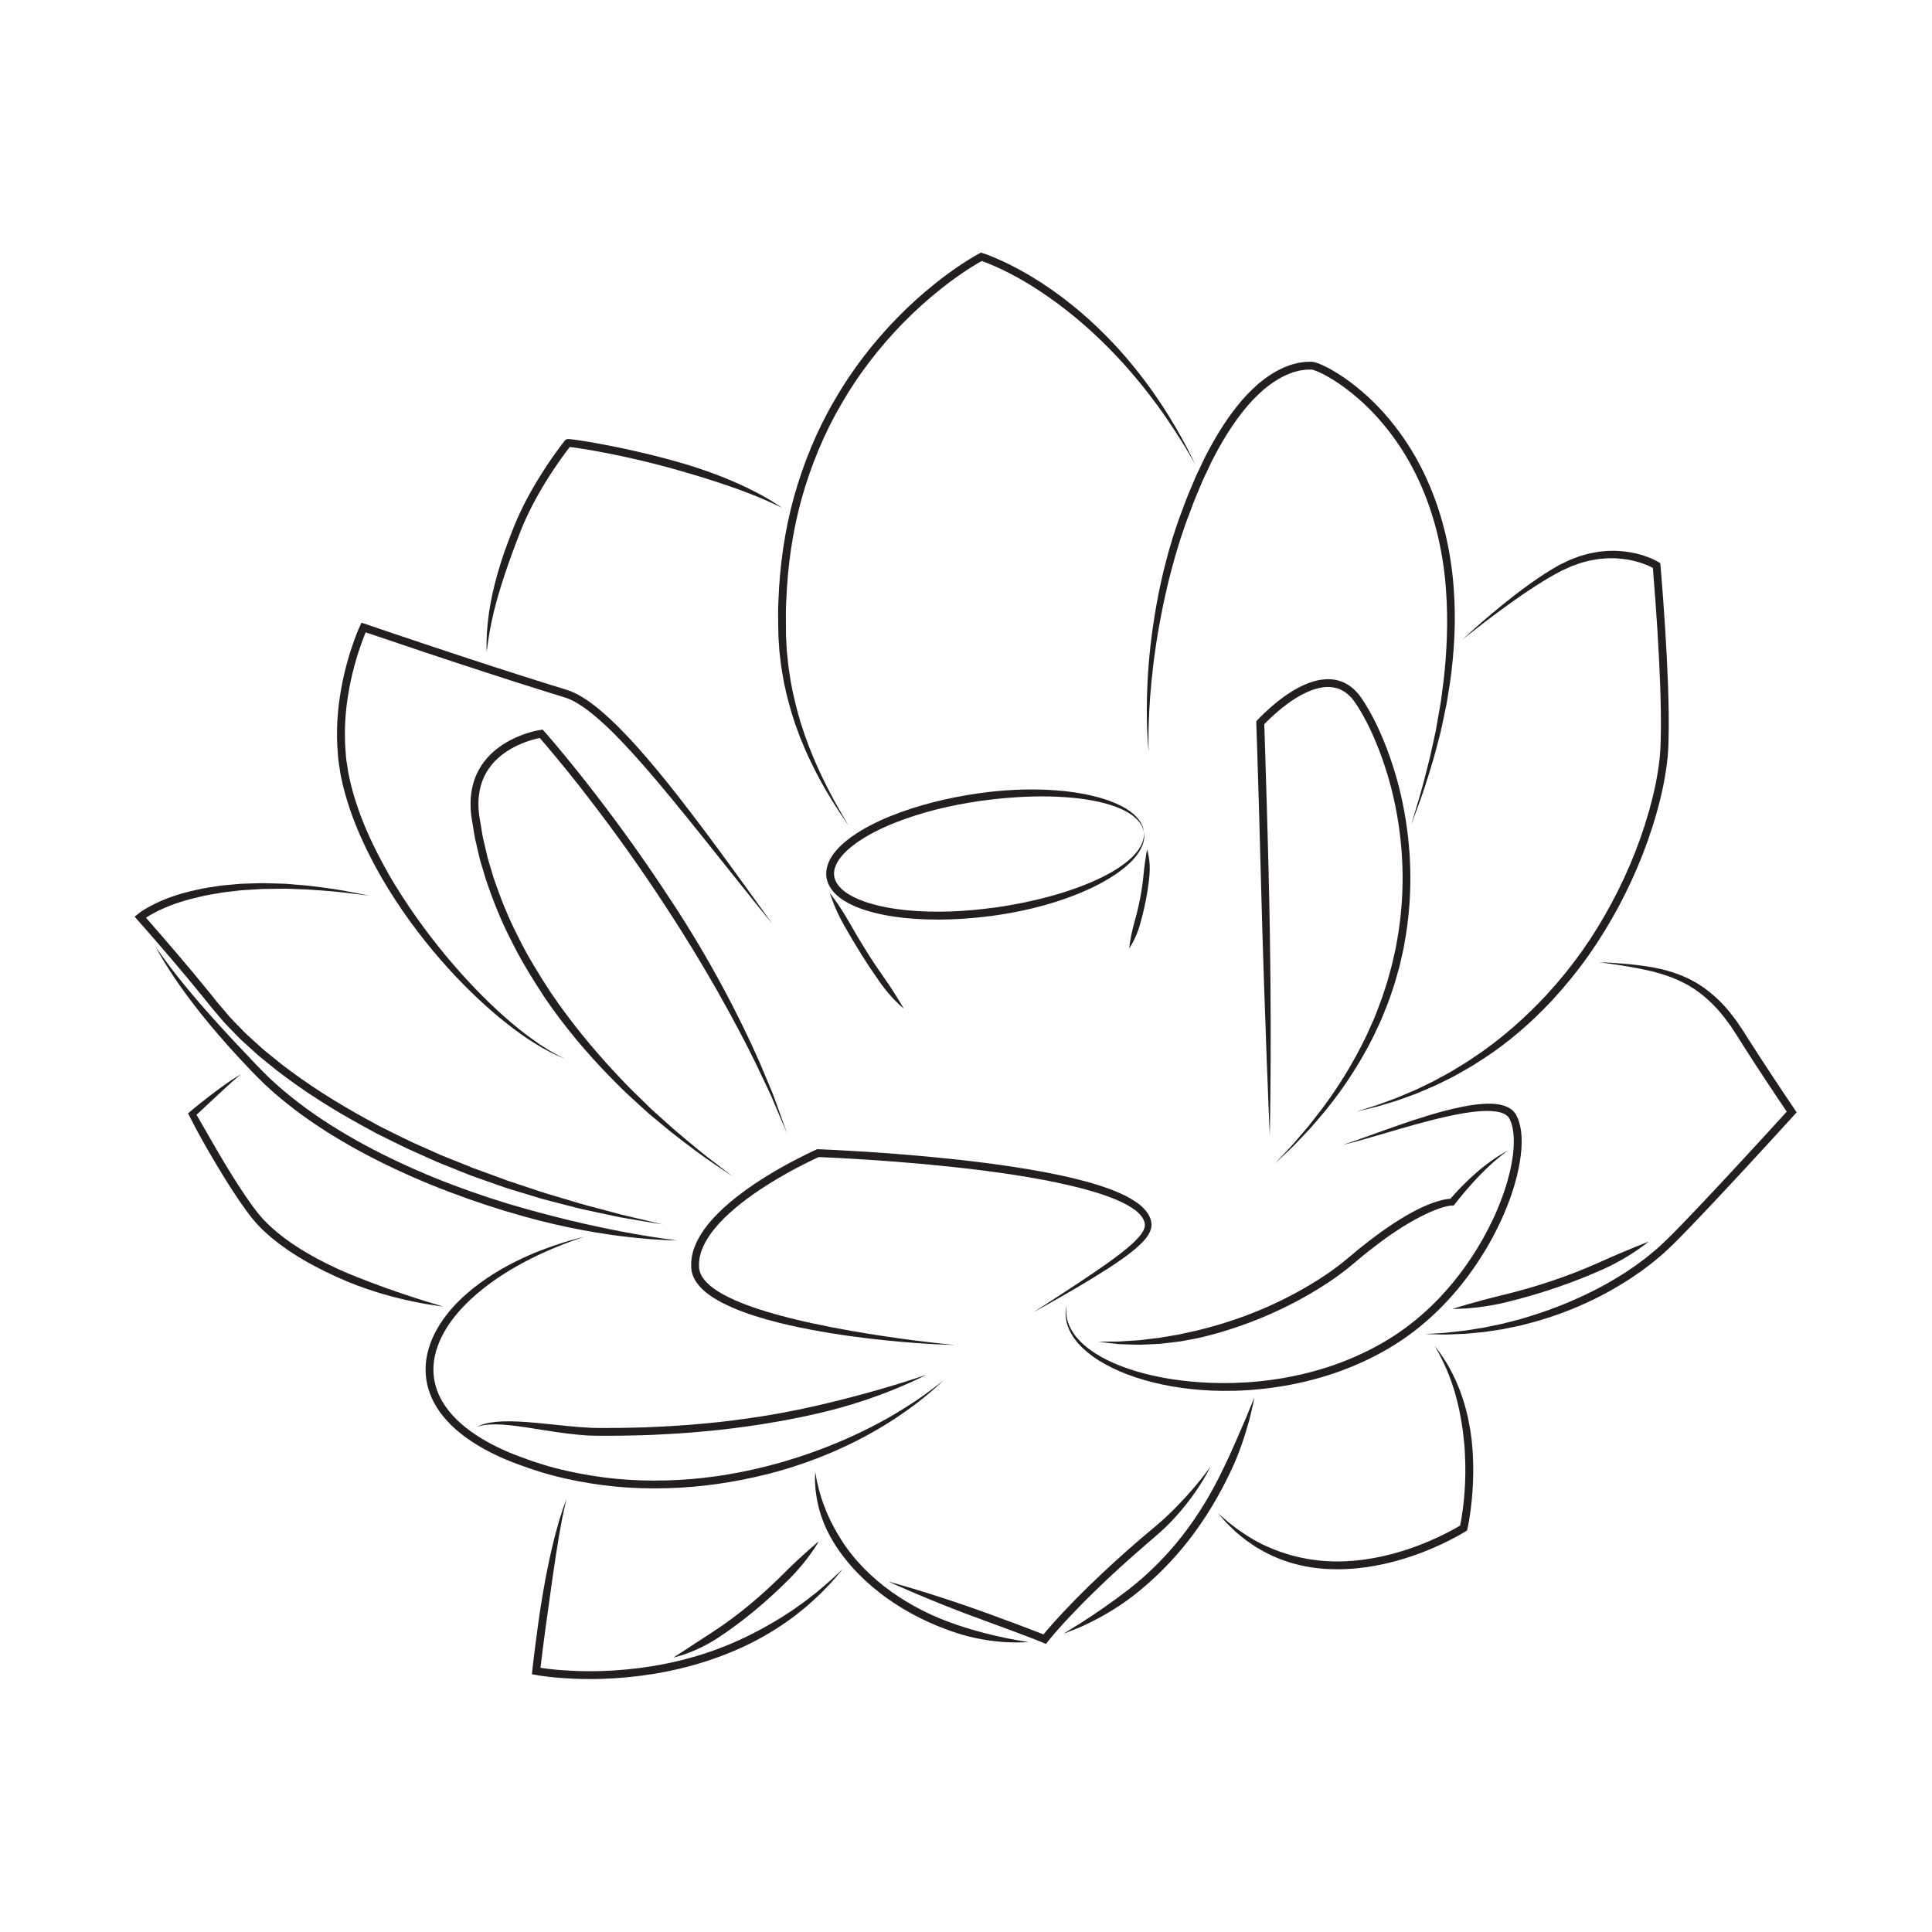 <?xml version="1.0" encoding="UTF-8"?><svg id="Lotus" xmlns="http://www.w3.org/2000/svg" viewBox="0 0 1080 1080"><defs><style>.cls-1{fill:#231f20;}</style></defs><path class="cls-1" d="m471.66,516.93c-5.25-9.25-7.73-17.67-7.73-17.67,0,0,5.42,6.85,10.63,16.03,3.14,5.55,6.38,11.04,9.76,16.43,3.37,5.39,6.93,10.68,10.6,15.88,3.05,4.3,5.58,8.36,7.39,11.33,1.81,2.98,2.9,4.87,2.9,4.87,0,0-1.73-1.35-4.21-3.84-2.49-2.48-5.72-6.09-8.81-10.43-3.7-5.26-7.29-10.58-10.7-16.04-3.41-5.45-6.67-10.98-9.83-16.56Z"/><path class="cls-1" d="m639.26,488.83c.33-3.83.87-7.29,1.25-9.83.21-1.27.38-2.31.5-3.02.14-.72.22-1.12.22-1.12,0,0,.11.39.3,1.1.17.71.45,1.74.64,3.03.45,2.57.74,6.19.4,10.14-.85,9.53-2.81,18.89-5.4,28.03-1.06,3.8-2.58,7.05-3.78,9.36-1.23,2.3-2.14,3.65-2.14,3.65,0,0,.13-1.63.56-4.18.4-2.56,1.11-6.01,2.15-9.74,2.55-8.99,4.47-18.15,5.29-27.41Z"/><path class="cls-1" d="m556.03,507.37c13.56-1.95,26.33-4.77,37.66-8.28,11.31-3.53,21.23-7.67,28.89-12.28,3.83-2.3,7.1-4.69,9.7-7.1,2.58-2.42,4.44-4.87,5.57-7.09,1.12-2.22,1.54-4.16,1.61-5.48.08-.66,0-1.17.01-1.51,0-.34-.01-.52-.01-.52,0,0,.02.17.06.51.02.34.15.85.13,1.52.05,1.34-.2,3.36-1.18,5.76-.97,2.39-2.72,5.09-5.2,7.78-2.5,2.68-5.71,5.37-9.5,7.96-15.21,10.39-39.52,19.1-67.11,23.04-16.66,2.33-33.59,3.16-50.44,1.52-8.41-.88-16.83-2.35-24.96-5.24-4.05-1.46-8.03-3.35-11.66-6.02-1.79-1.37-3.48-2.97-4.86-4.9-1.38-1.92-2.42-4.22-2.76-6.68-.35-2.45,0-4.96.79-7.18.79-2.24,1.96-4.25,3.3-6.06,2.74-3.57,6.03-6.5,9.52-9.03,7-5.05,14.67-8.8,22.5-12,15.72-6.28,32.21-10.2,48.86-12.62,27.6-3.91,53.37-2.34,70.88,3.39,4.36,1.43,8.2,3.12,11.34,4.99,3.14,1.89,5.57,3.99,7.17,6.02,1.61,2.03,2.41,3.9,2.74,5.2.21.64.22,1.16.3,1.49.06.34.08.51.08.51,0,0-.04-.17-.13-.5-.11-.32-.17-.83-.43-1.45-.43-1.25-1.38-2.99-3.07-4.81-1.7-1.82-4.17-3.65-7.32-5.25-3.16-1.59-6.97-2.97-11.29-4.11-8.64-2.29-19.32-3.5-31.17-3.73-11.86-.2-24.91.65-38.48,2.57-16.35,2.37-32.55,6.24-47.84,12.34-7.6,3.1-15.02,6.75-21.56,11.47-3.26,2.36-6.25,5.06-8.59,8.11-2.27,3.06-3.76,6.61-3.27,10.01.47,3.4,2.89,6.39,5.93,8.7,3.1,2.28,6.73,4.04,10.51,5.39,7.61,2.71,15.75,4.15,23.91,5,16.38,1.59,33.02.79,49.38-1.5Z"/><path class="cls-1" d="m439.53,335.45c-.07,2.29-.23,4.56-.23,6.83.01,2.26.03,4.51.04,6.75.02,2.23,0,4.45.06,6.65.12,2.19.23,4.35.35,6.5l.08,1.61.16,1.6c.11,1.06.22,2.12.33,3.17.21,2.1.4,4.19.75,6.23.31,2.05.62,4.08.93,6.08.39,1.99.78,3.96,1.16,5.9,1.68,7.74,3.59,15.05,5.91,21.73.28.84.53,1.68.82,2.5.3.82.6,1.62.89,2.42.6,1.6,1.14,3.18,1.75,4.71,1.24,3.04,2.37,5.99,3.63,8.73,4.84,11.05,9.54,19.65,12.87,25.54,1.69,2.93,3,5.22,3.92,6.75.91,1.54,1.38,2.34,1.38,2.34,0,0-.53-.77-1.54-2.24-1.02-1.47-2.47-3.66-4.34-6.49-3.69-5.69-8.88-14.05-14.27-24.98-1.39-2.71-2.66-5.64-4.04-8.66-.67-1.52-1.29-3.1-1.96-4.7-.33-.8-.66-1.61-.99-2.42-.33-.82-.62-1.66-.93-2.5-2.59-6.7-4.77-14.07-6.69-21.93-.44-1.98-.88-3.98-1.33-6-.38-2.04-.72-4.11-1.08-6.2-.4-2.08-.64-4.21-.89-6.36-.13-1.07-.26-2.15-.38-3.24l-.19-1.63-.11-1.65c-.14-2.2-.29-4.42-.44-6.66-.08-2.24-.08-4.48-.12-6.75-.03-2.27-.05-4.55-.08-6.85,0-2.3.15-4.61.22-6.94.74-19.42,3.49-38.81,8.68-57.58,5.28-18.73,12.68-36.91,22.51-53.73,9.68-16.9,21.67-32.44,35.25-46.37,6.81-6.96,14.05-13.49,21.68-19.54,1.88-1.54,3.86-2.97,5.79-4.45,1.98-1.42,3.94-2.87,5.96-4.23,1-.7,2.01-1.38,3.04-2.04,1.02-.67,2.04-1.34,3.09-1.98,1.03-.66,2.08-1.28,3.14-1.91l1.6-.92.85-.48,1.59-.85,1.08.34.54.17.39.13,1.11.39c.73.26,1.46.54,2.17.83,1.44.57,2.86,1.16,4.27,1.78,2.81,1.25,5.59,2.55,8.3,3.97,5.45,2.8,10.74,5.89,15.88,9.21,15.68,10.18,29.11,22.01,40.14,33.77,2.8,2.91,5.36,5.89,7.88,8.76,2.43,2.94,4.84,5.76,7,8.62,4.44,5.62,8.24,11.1,11.64,16.15,6.73,10.13,11.45,18.77,14.65,24.74,1.56,3.01,2.71,5.38,3.51,6.97.79,1.6,1.21,2.44,1.21,2.44,0,0-1.89-3.23-5.32-9.08-3.55-5.76-8.72-14.09-15.85-23.83-3.59-4.85-7.58-10.12-12.17-15.52-2.24-2.75-4.71-5.45-7.2-8.28-2.58-2.75-5.18-5.62-8.01-8.42-11.16-11.31-24.52-22.7-39.86-32.66-5.02-3.25-10.19-6.27-15.5-9-2.65-1.38-5.35-2.65-8.06-3.86-1.36-.6-2.73-1.17-4.11-1.72-.69-.27-1.38-.54-2.07-.79l-1.18-.42-.73.41-1.53.88c-1.02.61-2.04,1.21-3.04,1.85-1.01.62-2.01,1.27-3,1.93-1,.64-1.99,1.31-2.97,1.99-1.98,1.33-3.9,2.75-5.83,4.14-1.89,1.45-3.83,2.85-5.67,4.36-7.48,5.94-14.59,12.34-21.27,19.17-13.33,13.68-25.09,28.92-34.58,45.5-9.64,16.5-16.89,34.33-22.08,52.71-5.09,18.42-7.79,37.47-8.52,56.58Z"/><path class="cls-1" d="m664.32,288.56c-1.68,4.31-3.05,8.67-4.51,12.92-1.29,4.31-2.67,8.53-3.78,12.75-2.37,8.39-4.27,16.6-5.91,24.45-3.24,15.72-5.26,30.07-6.43,42.18-1.19,12.11-1.57,21.97-1.66,28.78-.01,1.7-.03,3.22-.04,4.53.02,1.31.04,2.42.06,3.32.03,1.8.04,2.74.04,2.74,0,0-.08-.94-.23-2.73-.07-.9-.17-2.01-.27-3.32-.07-1.31-.15-2.83-.24-4.53-.32-6.82-.49-16.73.16-28.96.62-12.22,2.11-26.76,4.98-42.72,1.45-7.97,3.21-16.31,5.49-24.85,1.06-4.29,2.41-8.58,3.69-12.96,1.44-4.33,2.82-8.76,4.52-13.12l2.96-7.94c1.03-2.63,2.17-5.23,3.25-7.84l1.64-3.91c.53-1.31,1.19-2.57,1.78-3.86l3.64-7.68c5.17-10.09,10.99-19.93,18.15-28.88,3.51-4.52,7.58-8.63,11.89-12.48,4.47-3.69,9.34-6.99,14.8-9.28l2.08-.79c.69-.26,1.38-.54,2.11-.7l2.17-.56,1.08-.28c.37-.07.74-.11,1.11-.16,1.49-.2,2.97-.47,4.49-.43l1.13-.02h.57c.19,0,.35-.03.63.02.48.08,1.02.16,1.45.27l1.12.37c.77.23,1.42.54,2.11.82.7.28,1.36.59,2.01.92.65.32,1.32.63,1.96.97l1.9,1.05c2.52,1.41,4.95,2.95,7.31,4.58,9.42,6.54,17.85,14.39,25.14,23.17,7.32,8.76,13.56,18.4,18.62,28.61,10.13,20.44,15.65,42.96,17.33,65.56,1.44,18.76.24,36.7-2.02,52.76-.64,4-1.27,7.91-1.87,11.7-.75,3.77-1.55,7.41-2.29,10.93-.38,1.76-.75,3.49-1.11,5.19-.44,1.68-.87,3.33-1.3,4.95-.85,3.23-1.67,6.33-2.46,9.29-3.45,11.74-6.51,21.14-8.97,27.52-2.36,6.4-3.67,9.95-3.67,9.95,0,0,1.08-3.62,3.02-10.16,2.07-6.5,4.59-16.04,7.5-27.85.65-2.97,1.34-6.08,2.05-9.33.36-1.62.72-3.27,1.09-4.96.3-1.7.6-3.43.91-5.19.62-3.52,1.25-7.15,1.91-10.9.49-3.77,1-7.64,1.53-11.62,1.83-15.92,2.73-33.56,1.32-51.94-1.65-22.16-7.05-44.1-16.88-63.96-4.92-9.92-10.97-19.27-18.06-27.75-7.06-8.5-15.23-16.1-24.27-22.37-2.26-1.56-4.58-3.03-6.96-4.37l-1.79-.99c-.6-.32-1.21-.6-1.82-.9-.61-.31-1.21-.59-1.82-.83-.61-.24-1.23-.55-1.81-.71l-.88-.29c-.25-.06-.41-.07-.62-.13-.07-.04-.26-.02-.42-.02h-.49s-.97.03-.97.03c-1.3-.05-2.59.21-3.89.37-.32.05-.65.08-.97.14l-.96.25-1.91.49c-.65.13-1.26.39-1.88.63l-1.86.71c-4.92,2.06-9.44,5.11-13.63,8.57-4.06,3.63-7.93,7.54-11.31,11.89-6.89,8.61-12.58,18.2-17.64,28.1l-3.57,7.55c-.58,1.27-1.22,2.5-1.75,3.79l-1.62,3.86c-1.06,2.58-2.18,5.13-3.2,7.73l-2.92,7.85Z"/><path class="cls-1" d="m924.15,319.65c-.08-.96-.23-2.68-.18-2.2h0s0,0,0,0l-.3-.15c-.46-.23-.9-.47-1.38-.67-1.86-.89-3.82-1.57-5.76-2.22-3.92-1.23-7.95-1.93-11.93-2.2-1.99-.22-3.97-.1-5.93-.13-.98.06-1.95.15-2.92.23-.97.07-1.94.14-2.88.33-1.9.33-3.8.56-5.62,1.1-.92.23-1.83.46-2.74.69-.9.25-1.77.6-2.65.89-.88.3-1.75.61-2.61.91-.86.31-1.67.73-2.51,1.09-1.65.76-3.31,1.41-4.86,2.3-1.57.83-3.13,1.64-4.62,2.53-1.5.87-2.99,1.71-4.41,2.61-5.74,3.52-10.96,7.05-15.65,10.36-9.4,6.63-16.81,12.31-21.9,16.26-5.09,3.96-7.86,6.21-7.86,6.21,0,0,2.59-2.45,7.42-6.74,4.84-4.27,11.91-10.39,21.04-17.5,4.56-3.56,9.66-7.33,15.34-11.13,1.41-.97,2.89-1.89,4.39-2.82,1.48-.96,3.06-1.85,4.65-2.76,1.56-.96,3.29-1.71,5-2.56.86-.4,1.71-.87,2.6-1.22.9-.34,1.81-.69,2.73-1.04.92-.33,1.83-.73,2.78-1.01.96-.27,1.92-.54,2.89-.81,1.92-.61,3.94-.92,5.97-1.31,1.01-.22,2.04-.32,3.08-.42,1.04-.1,2.08-.22,3.13-.3,2.11-.01,4.24-.16,6.39.04,4.3.23,8.66.94,12.93,2.24,2.12.69,4.25,1.42,6.33,2.4.52.22,1.04.5,1.56.76.15.08.22.11.43.22l.7.41.7.41.35.21c.11.08.28.11.25.28.28,2.63.28,3.12.4,4.34,1.73,21.2,3.15,42.42,3.93,63.71.36,10.64.6,21.3.27,32.01-.04,2.66-.24,5.38-.46,8.08l-.45,4.03c-.15,1.34-.39,2.67-.57,4-.36,2.67-.93,5.3-1.4,7.95-.59,2.62-1.1,5.26-1.77,7.85-5.15,20.83-13.08,40.89-23.17,59.78-5.06,9.44-10.66,18.59-16.82,27.36-6.2,8.74-12.96,17.08-20.23,24.96-12.1,13.01-25.12,24.01-37.99,32.44-1.62,1.03-3.22,2.06-4.8,3.06-1.58,1.01-3.12,2.02-4.73,2.88-1.58.9-3.15,1.78-4.68,2.65-1.54.86-3.03,1.75-4.58,2.48-3.06,1.51-6,3.01-8.86,4.36-2.91,1.25-5.7,2.45-8.37,3.59-1.32.6-2.65,1.08-3.95,1.55-1.29.47-2.56.93-3.78,1.38-2.46.88-4.74,1.79-6.96,2.4-2.2.66-4.25,1.28-6.13,1.85-.94.28-1.84.55-2.7.81-.86.25-1.7.42-2.48.62-6.28,1.5-9.75,2.33-9.75,2.33,0,0,3.4-1.06,9.56-2.98.77-.25,1.59-.47,2.43-.77.84-.31,1.72-.63,2.64-.97,1.84-.67,3.84-1.4,5.98-2.19,2.16-.73,4.39-1.76,6.77-2.75,1.19-.5,2.42-1.02,3.67-1.55,1.26-.52,2.55-1.06,3.83-1.72,2.58-1.25,5.29-2.56,8.1-3.92,2.77-1.46,5.61-3.06,8.57-4.66,1.5-.77,2.93-1.71,4.42-2.61,1.48-.91,2.99-1.83,4.52-2.76,1.55-.9,3.04-1.95,4.56-2.98,1.52-1.03,3.07-2.08,4.63-3.14,12.42-8.63,24.99-19.61,36.86-32.37,7.13-7.73,13.77-15.93,19.86-24.51,6.06-8.61,11.57-17.61,16.54-26.9,9.92-18.57,17.73-38.33,22.78-58.75.66-2.55,1.16-5.12,1.74-7.68.45-2.58,1.02-5.15,1.36-7.74.18-1.29.41-2.59.56-3.88l.43-3.89c.21-2.59.4-5.17.44-7.82.32-10.53.09-21.12-.27-31.71-.77-21.18-2.19-42.36-3.92-63.5Z"/><path class="cls-1" d="m974.06,583.79c-.91-1.45-1.81-2.88-2.71-4.31-.91-1.38-1.81-2.75-2.7-4.12-.45-.68-.88-1.37-1.34-2.03-.48-.65-.96-1.29-1.44-1.93-.48-.64-.95-1.28-1.42-1.92-.47-.64-.93-1.28-1.45-1.86-3.91-4.91-8.29-9.1-12.84-12.57-.58-.42-1.15-.84-1.72-1.26-.57-.42-1.13-.85-1.74-1.19-1.19-.73-2.37-1.45-3.53-2.16-2.43-1.23-4.76-2.49-7.17-3.4-2.34-1.06-4.75-1.73-7.01-2.54-1.16-.32-2.3-.64-3.41-.95-.56-.16-1.11-.31-1.65-.46-.55-.13-1.1-.25-1.64-.38-8.63-2.01-15.8-3.01-20.73-3.75-4.94-.72-7.68-1.11-7.68-1.11,0,0,2.76.15,7.75.43,4.99.34,12.22.79,21.1,2.29.56.09,1.12.19,1.69.28.56.12,1.14.25,1.71.37,1.16.25,2.34.51,3.54.77,2.37.7,4.89,1.27,7.39,2.25,2.55.83,5.06,2.03,7.67,3.22,1.26.7,2.53,1.41,3.82,2.13.66.34,1.27.76,1.89,1.19.62.42,1.24.84,1.87,1.27,4.95,3.51,9.71,7.83,13.9,12.9.56.6,1.05,1.27,1.55,1.92.5.66,1.01,1.32,1.51,1.98.51.66,1.01,1.33,1.52,2,.49.68.94,1.39,1.41,2.09.94,1.4,1.88,2.82,2.83,4.24.89,1.42,1.8,2.84,2.7,4.28,4.16,6.55,8.4,13.06,12.69,19.54l6.45,9.71,7.47,11.1-13.86,15.18-12.75,13.86c-8.52,9.22-17.08,18.42-25.73,27.53-4.32,4.56-8.68,9.09-13.1,13.59-2.23,2.23-4.42,4.48-6.8,6.63-1.18,1.07-2.3,2.21-3.54,3.22l-3.67,3.06c-1.2,1.05-2.49,1.98-3.76,2.94l-3.81,2.87-3.94,2.68c-1.32.88-2.6,1.83-3.97,2.63-5.38,3.38-10.88,6.56-16.56,9.39-12.3,6.21-24.67,10.71-36.16,13.83-1.44.38-2.86.75-4.26,1.12-.7.18-1.4.37-2.09.55-.7.15-1.39.29-2.08.44-2.76.57-5.44,1.13-8.03,1.66-2.61.4-5.14.78-7.56,1.16-1.21.17-2.39.39-3.57.5-1.17.11-2.31.22-3.43.33-2.23.21-4.36.41-6.37.6-2.02.12-3.92.17-5.7.24-1.78.06-3.43.12-4.95.18-1.52.05-2.92-.04-4.17-.04-5-.12-7.76-.19-7.76-.19,0,0,2.76-.18,7.74-.5,1.24-.09,2.63-.12,4.14-.29,1.51-.17,3.14-.35,4.9-.55,1.76-.2,3.64-.38,5.62-.63,1.98-.32,4.07-.65,6.26-1,1.1-.17,2.22-.35,3.37-.53,1.15-.18,2.3-.46,3.49-.7,2.37-.49,4.84-1,7.39-1.53,2.52-.64,5.14-1.31,7.82-2,.67-.17,1.35-.34,2.03-.51.67-.2,1.35-.41,2.03-.62,1.36-.41,2.75-.83,4.15-1.25,11.17-3.45,23.19-8.12,35.21-14.19,5.55-2.77,10.93-5.88,16.18-9.17,1.34-.78,2.59-1.71,3.88-2.56l3.84-2.61,3.71-2.79c1.23-.94,2.49-1.84,3.66-2.85l3.56-2.97c1.2-.97,2.28-2.08,3.43-3.11,2.28-2.05,4.47-4.3,6.67-6.51,4.38-4.46,8.73-8.98,13.04-13.52,8.63-9.09,17.17-18.28,25.69-27.49l12.74-13.85,11.53-12.62-5.56-8.27-6.47-9.73c-4.29-6.5-8.55-13.02-12.73-19.61Z"/><path class="cls-1" d="m689.25,777.46c-16.02.38-31.33-1.36-44.82-4.73-13.48-3.37-25.2-8.42-33.78-14.65-2.13-1.57-4.06-3.2-5.78-4.85-1.7-1.68-3.16-3.4-4.4-5.11-2.42-3.46-3.84-6.88-4.38-9.79-.57-2.9-.45-5.21-.26-6.73.08-.76.23-1.33.29-1.72.07-.38.11-.58.11-.58,0,0-.02.2-.06.59-.03.39-.14.97-.16,1.73-.07,1.52-.01,3.79.73,6.55.72,2.77,2.3,5.95,4.82,9.11,1.29,1.56,2.78,3.12,4.51,4.64,1.74,1.49,3.68,2.96,5.81,4.36,8.57,5.57,20.14,9.97,33.38,12.86,13.25,2.9,28.21,4.32,43.88,3.95,18.91-.46,37.78-3.65,55.66-9.74,17.83-6.15,34.77-15.21,49.01-27.55,14.32-12.26,26.16-27.36,35.41-43.81,2.29-4.13,4.41-8.35,6.38-12.64,1.92-4.31,3.67-8.69,5.2-13.14,1.5-4.46,2.78-8.99,3.75-13.57.96-4.57,1.61-9.21,1.68-13.8.06-3.79-.27-7.54-1.35-10.86-.22-.86-.62-1.59-.96-2.36-.35-.72-.7-1.21-1.23-1.71-.52-.48-1.14-.89-1.82-1.24-.71-.33-1.45-.63-2.25-.84-3.21-.87-6.8-.9-10.26-.73-3.48.19-6.91.65-10.25,1.2-6.68,1.13-13,2.63-18.89,4.14-5.89,1.52-11.35,3.06-16.34,4.5-9.97,2.89-18.03,5.31-23.64,6.84-5.61,1.55-8.76,2.19-8.76,2.19,0,0,3.09-.9,8.56-2.84,5.48-1.92,13.36-4.86,23.18-8.27,4.92-1.7,10.32-3.51,16.2-5.29,5.87-1.77,12.21-3.53,19.03-4.89,3.42-.67,6.95-1.25,10.65-1.54,3.69-.25,7.56-.36,11.6.65,1.01.25,2.03.62,3.03,1.08,1,.49,1.98,1.12,2.87,1.92.88.78,1.66,1.86,2.15,2.86.45.97.96,1.95,1.24,2.96,1.34,4.03,1.68,8.19,1.63,12.31-.08,4.98-.78,9.85-1.78,14.64-1.01,4.78-2.34,9.47-3.89,14.08-1.58,4.59-3.39,9.1-5.36,13.53-2.01,4.41-4.19,8.74-6.54,12.97-9.49,16.87-21.62,32.35-36.38,45-14.72,12.75-32.15,22.07-50.44,28.37-18.35,6.25-37.64,9.5-56.97,9.97Z"/><path class="cls-1" d="m678.99,745.7c-4.41,1.11-8.68,2.31-12.92,3-2.11.39-4.18.77-6.2,1.14-2.04.29-4.05.5-6,.74-1.96.22-3.86.46-5.71.64-1.86.09-3.67.18-5.42.26-1.75.07-3.43.15-5.05.22-1.62.04-3.18-.06-4.66-.08-2.97-.1-5.65-.14-8-.3-2.34-.26-4.36-.48-6-.67-3.28-.39-5.09-.61-5.09-.61,0,0,1.83-.03,5.13-.07,1.65,0,3.66-.02,5.99-.04,2.33-.1,4.99-.33,7.91-.5,1.46-.11,2.99-.15,4.58-.32,1.59-.19,3.24-.4,4.95-.6,1.71-.2,3.47-.41,5.29-.62,1.8-.31,3.66-.63,5.57-.95,1.9-.33,3.86-.63,5.84-1,1.97-.43,3.99-.88,6.04-1.33,4.12-.79,8.29-2.03,12.61-3.12,10.34-2.91,20.5-6.51,30.35-10.83,9.84-4.35,19.37-9.4,28.45-15.12,2.29-1.4,4.47-2.97,6.71-4.44,1.1-.76,2.16-1.58,3.24-2.36,1.07-.8,2.18-1.56,3.19-2.42l3.1-2.52,3.14-2.61c2.11-1.74,4.17-3.54,6.35-5.19,8.58-6.79,17.55-13.16,27.26-18.46,3.59-1.91,7.22-3.62,10.86-4.97.93-.31,1.84-.62,2.75-.93.92-.28,1.85-.52,2.76-.77.94-.19,1.84-.43,2.8-.55.47-.08.94-.15,1.42-.18l.36-.03h.09s.04-.01.04-.01h.02s-.03,0-.06,0h0s.02,0,.02,0h.08s.04-.02.08-.06c.05-.05.03-.02.14-.15l.77-.89c.52-.58,1.03-1.15,1.54-1.72,1.02-1.13,2.04-2.21,3.05-3.25,2.01-2.09,4-4.01,5.91-5.79,3.82-3.55,7.4-6.44,10.47-8.67,1.52-1.13,2.95-2.06,4.18-2.89,1.27-.77,2.33-1.46,3.23-1.96,1.8-.98,2.78-1.51,2.78-1.51,0,0-.89.65-2.54,1.87-.82.61-1.78,1.42-2.93,2.33-1.12.96-2.41,2.03-3.79,3.3-2.78,2.51-6,5.68-9.47,9.46-1.73,1.89-3.54,3.92-5.38,6.09-.92,1.09-1.85,2.2-2.79,3.36-.46.58-.93,1.16-1.41,1.75-.64.82-1.29,1.65-1.94,2.49l-1.22.05h-.31s-.1.02-.1.02h-.02s-.04,0-.04,0h-.07s-.29.05-.29.05c-.38.04-.78.12-1.18.21-.8.13-1.62.39-2.44.59-.82.26-1.66.51-2.5.79-.84.31-1.68.62-2.54.93-3.39,1.36-6.83,3.04-10.29,4.88-9.36,5.11-18.18,11.35-26.61,18.03-2.14,1.63-4.18,3.41-6.26,5.12l-3.12,2.59-3.22,2.62c-1.06.9-2.2,1.67-3.3,2.5-1.11.81-2.21,1.65-3.34,2.43-2.29,1.51-4.53,3.12-6.87,4.55-9.29,5.86-19,11-29.03,15.43-10.04,4.39-20.4,8.08-30.96,11.04Z"/><path class="cls-1" d="m637.47,860.32c3-2.52,5.93-4.98,8.76-7.36,2.77-2.35,5.38-4.72,7.79-7.06,4.83-4.68,8.96-9.14,12.31-13.01,3.36-3.86,5.94-7.12,7.67-9.41.86-1.15,1.53-2.05,1.96-2.67.44-.62.68-.94.68-.94,0,0-.18.36-.52,1.04-.33.69-.86,1.67-1.55,2.95-1.4,2.53-3.55,6.13-6.52,10.38-2.96,4.26-6.74,9.16-11.39,14.24-2.33,2.54-4.89,5.1-7.68,7.63-2.82,2.53-5.67,4.97-8.66,7.52-9.73,8.39-19.26,17.01-28.44,25.98-4.61,4.46-9.1,9.04-13.5,13.7-2.21,2.32-4.36,4.69-6.49,7.07-1.07,1.19-2.11,2.4-3.15,3.61-1.14,1.35-1.61,1.86-4.06,4.98l-2.11-.9-1.49-.61-2.1-.83-4.22-1.63-8.49-3.21-17.04-6.28c-14.74-5.35-27.93-10.69-37.4-14.73-9.48-4.03-15.27-6.71-15.27-6.71,0,0,6.17,1.66,16.02,4.66,9.85,3.01,23.39,7.32,38.15,12.68l17.07,6.29,8.52,3.22,4.25,1.65,2.74,1.09,2.09-2.49c1.06-1.24,2.12-2.47,3.21-3.68,2.16-2.43,4.35-4.82,6.58-7.17,4.45-4.71,8.99-9.33,13.63-13.83,9.26-9.04,18.85-17.72,28.64-26.16Z"/><path class="cls-1" d="m683.7,821.27c5.27-10.78,9.39-20.87,12.59-28.13,2.94-7.35,4.94-11.89,4.94-11.89,0,0-.95,4.83-2.87,12.59-2.18,7.66-5.34,18.31-10.71,29.31-6.34,13.32-13.96,26.08-23.06,37.75-9.08,11.68-19.62,22.24-31.31,31.31-9.74,7.48-19.54,12.77-26.77,16.14-1.78.91-3.49,1.53-4.95,2.15-1.47.59-2.74,1.1-3.78,1.52-2.08.8-3.23,1.25-3.23,1.25,0,0,1.04-.66,2.92-1.86.95-.59,2.1-1.3,3.44-2.13,1.33-.84,2.9-1.7,4.53-2.83,6.66-4.3,15.65-10.39,25.14-17.68,11.41-8.86,21.68-19.14,30.54-30.55,8.87-11.4,16.33-23.88,22.56-36.95Z"/><path class="cls-1" d="m466.51,863.04c-3.13-4.99-5.58-10.08-7.21-14.91-.46-1.19-.75-2.41-1.11-3.56-.35-1.15-.67-2.28-.88-3.39-.24-1.1-.46-2.17-.68-3.2-.18-1.03-.3-2.03-.44-2.98-.12-.95-.28-1.84-.33-2.71-.05-.86-.1-1.67-.15-2.43-.04-.75-.08-1.46-.12-2.1,0-.65.02-1.24.02-1.77.05-2.12.08-3.29.08-3.29,0,0,.21,1.15.6,3.23.09.52.19,1.09.3,1.72.15.62.31,1.3.48,2.03.17.72.35,1.5.54,2.32.18.82.47,1.67.72,2.56.27.89.51,1.83.82,2.8.33.96.68,1.95,1.04,2.98.33,1.04.75,2.08,1.19,3.15.45,1.07.83,2.19,1.36,3.29,1.94,4.47,4.5,9.18,7.48,13.92,7.24,11.47,17.08,21.24,28.16,29.15,11.11,7.93,23.5,14.06,36.45,18.41,10.72,3.66,20.75,6.05,28.1,7.55,3.68.71,6.68,1.28,8.77,1.58,2.09.35,3.24.54,3.24.54,0,0-1.17.05-3.29.15-2.12.11-5.2.09-9-.09-7.58-.42-18.15-1.8-29.21-5.57-13.35-4.48-26.11-10.79-37.61-19-11.47-8.2-21.71-18.35-29.32-30.38Z"/><path class="cls-1" d="m818.91,812.56c-.92-17.37-4.57-32.82-8.78-43.46-2.03-5.35-4.21-9.48-5.67-12.35-1.59-2.81-2.48-4.36-2.48-4.36,0,0,1.1,1.4,3.06,4,1.83,2.68,4.51,6.58,7.09,11.83,2.61,5.22,5.24,11.73,7.22,19.23,1.05,3.74,1.83,7.73,2.54,11.89.67,4.17,1.12,8.51,1.39,12.97.41,7.08.35,14.17-.13,21.23-.24,3.53-.59,7.05-1.05,10.57-.23,1.76-.49,3.51-.78,5.26l-.46,2.63-.26,1.32-.2.93-.29,1.27-1.95,1.21-1.18.7c-.79.46-1.58.91-2.38,1.34-1.59.88-3.2,1.72-4.82,2.53-3.24,1.62-6.52,3.16-9.87,4.54-6.67,2.83-13.53,5.18-20.54,7.04-14,3.71-28.72,5.37-43.27,3.71-8.96-1.03-17.32-3.48-24.43-6.69-3.59-1.55-6.78-3.44-9.76-5.19-2.85-1.96-5.56-3.69-7.77-5.62-1.13-.93-2.22-1.79-3.22-2.65-.95-.91-1.84-1.77-2.68-2.57-.83-.8-1.6-1.55-2.31-2.24-.67-.73-1.26-1.41-1.8-2.02-2.13-2.44-3.31-3.79-3.31-3.79,0,0,1.35,1.18,3.79,3.3.6.53,1.28,1.12,2.01,1.77.78.6,1.62,1.24,2.53,1.94.9.7,1.86,1.44,2.89,2.23,1.06.74,2.21,1.47,3.39,2.27,9.38,6.48,24.01,13.01,41.16,14.92,13.89,1.58,28.06,0,41.64-3.59,6.8-1.8,13.48-4.09,19.97-6.85,3.26-1.35,6.45-2.85,9.6-4.42,1.57-.79,3.13-1.61,4.67-2.45.77-.42,1.53-.85,2.29-1.29l1.45-.86.32-1.6.45-2.53c.28-1.7.53-3.4.76-5.11.44-3.42.78-6.85,1.02-10.3.46-6.89.52-13.8.12-20.68Z"/><path class="cls-1" d="m412.96,916.94c8.88-4.04,17.02-8.54,24.2-13.02,1.78-1.15,3.51-2.27,5.2-3.36,1.67-1.12,3.23-2.29,4.77-3.37,3.13-2.12,5.82-4.39,8.38-6.34.63-.5,1.27-.96,1.85-1.46.58-.5,1.14-.99,1.69-1.46,1.1-.94,2.14-1.83,3.12-2.67,1.99-1.63,3.56-3.18,4.88-4.41,2.65-2.47,4.12-3.83,4.12-3.83,0,0-1.29,1.53-3.63,4.3-1.18,1.38-2.59,3.11-4.41,4.93-.9.93-1.86,1.93-2.87,2.98-.51.53-1.04,1.07-1.58,1.62-.55.55-1.14,1.07-1.74,1.63-2.41,2.19-4.97,4.7-7.99,7.06-1.49,1.2-3.01,2.49-4.64,3.73-1.66,1.2-3.36,2.44-5.11,3.7-7.1,4.92-15.33,9.79-24.43,13.93-17.92,8.19-37.13,13.37-56.62,15.87-9.75,1.24-19.57,1.89-29.4,1.82-4.91,0-9.83-.21-14.73-.57-2.45-.17-4.9-.41-7.35-.69-1.22-.15-2.45-.29-3.67-.47l-.92-.13-1.2-.19c-1.21-.19-2.37-.42-3.56-.64l.99-8.58.81-6.53c.55-4.35,1.12-8.69,1.73-13.04,1.35-9.8,2.91-19.1,4.53-27.52,1.64-8.42,3.36-15.96,4.98-22.25.83-3.14,1.63-5.97,2.35-8.44.78-2.46,1.44-4.58,2.03-6.3,1.27-3.4,1.98-5.28,1.98-5.28,0,0-.47,1.95-1.32,5.47-.37,1.77-.82,3.93-1.34,6.45-.46,2.52-.98,5.4-1.55,8.57-1.08,6.37-2.24,13.96-3.47,22.4-1.18,8.45-2.48,17.75-3.84,27.5-.6,4.32-1.17,8.65-1.72,12.99l-1.34,10.96h0s1.49.22,1.49.22c1.18.17,2.37.31,3.56.46,2.38.27,4.78.5,7.18.67,4.8.35,9.61.55,14.42.56,9.63.06,19.26-.57,28.81-1.79,19.09-2.45,37.88-7.52,55.37-15.51Z"/><path class="cls-1" d="m427.65,819.88c29.91-7.44,55.5-19.26,72.86-29.62,8.7-5.18,15.47-9.85,19.99-13.29,1.16-.83,2.15-1.6,3-2.29.86-.68,1.59-1.25,2.18-1.71,1.18-.93,1.8-1.41,1.8-1.41,0,0-.58.53-1.68,1.55-.55.51-1.23,1.14-2.04,1.88-.8.75-1.74,1.6-2.84,2.51-4.28,3.77-10.76,8.91-19.25,14.6-8.51,5.66-19.05,11.86-31.4,17.43-1.55.69-3.11,1.39-4.69,2.1-1.59.69-3.22,1.33-4.86,2.01-3.27,1.39-6.69,2.58-10.14,3.87-1.74.61-3.51,1.18-5.29,1.78-.89.3-1.78.59-2.68.89-.91.27-1.81.54-2.73.82-1.83.54-3.67,1.08-5.52,1.63-1.87.49-3.75.98-5.64,1.48-18.32,4.58-37.12,7.35-56.02,7.82-9.45.24-18.91,0-28.33-.89-9.41-.91-18.78-2.38-28.01-4.46-9.24-2.04-18.32-4.82-27.18-8.18-8.88-3.27-17.56-7.37-25.57-12.64-3.99-2.65-7.83-5.6-11.29-9-3.44-3.41-6.6-7.19-9.02-11.49-1.24-2.13-2.28-4.38-3.11-6.71-.85-2.33-1.47-4.74-1.83-7.2-.78-4.91-.5-9.96.56-14.77,1.83-7.99,5.71-15.04,10.26-21.01,4.57-6,9.83-10.99,15.15-15.28,10.69-8.55,21.62-14.27,30.96-18.41,9.37-4.12,17.26-6.64,22.72-8.25,2.74-.79,4.87-1.37,6.33-1.73,1.45-.37,2.22-.56,2.22-.56,0,0-.74.26-2.16.74-1.42.47-3.5,1.22-6.17,2.2-5.32,1.99-12.97,5.01-22,9.58-8.99,4.58-19.45,10.69-29.54,19.28-5.02,4.3-9.94,9.22-14.16,14.95-4.21,5.7-7.7,12.27-9.34,19.46-.96,4.33-1.2,8.8-.51,13.15.31,2.18.87,4.32,1.62,6.39.73,2.08,1.67,4.1,2.79,6.02,4.44,7.74,11.34,13.99,18.94,19.01,7.64,5.03,16.02,9,24.7,12.19,8.66,3.29,17.54,6.01,26.59,8,9.04,2.03,18.22,3.48,27.45,4.37,9.24.88,18.53,1.11,27.81.87,18.56-.45,37.05-3.18,55.07-7.68Z"/><path class="cls-1" d="m329.89,802.51c-8.97-.44-17.34-1.73-24.91-2.9-7.56-1.19-14.33-2.31-20.04-2.89-5.71-.6-10.36-.64-13.54-.17-.8.08-1.49.25-2.1.35-.6.16-1.11.27-1.52.39-.81.27-1.23.41-1.23.41,0,0,.4-.2,1.17-.59.39-.18.89-.37,1.47-.6.6-.18,1.28-.45,2.08-.64,3.17-.88,7.94-1.4,13.79-1.34,5.86.04,12.78.63,20.4,1.42,7.62.77,15.95,1.77,24.63,2.19,2.61.13,5.22.13,7.9.11l7.97-.03c5.31-.03,10.62-.24,15.94-.36,10.61-.48,21.23-1.05,31.8-2.1,10.58-.92,21.11-2.34,31.61-3.93,5.23-.9,10.48-1.7,15.68-2.78,2.6-.53,5.22-.97,7.8-1.56l7.77-1.72c17.14-3.91,32.48-8.2,43.54-11.55,2.76-.86,5.26-1.64,7.45-2.32,2.2-.68,4.06-1.35,5.6-1.84,3.09-1,4.79-1.56,4.79-1.56,0,0-1.62.78-4.54,2.19-1.47.69-3.25,1.58-5.37,2.5-2.12.91-4.54,1.94-7.21,3.09-10.75,4.4-25.96,9.8-43.29,13.75l-7.85,1.74c-2.61.6-5.25,1.05-7.88,1.58-5.25,1.08-10.55,1.89-15.82,2.8-10.59,1.6-21.21,3.03-31.88,3.96-10.66,1.06-21.35,1.63-32.04,2.11-5.35.12-10.7.33-16.05.36l-8.03.03c-2.66.02-5.38.02-8.09-.11Z"/><path class="cls-1" d="m195.87,712.37c13.95,5.76,26.94,10.21,36.43,13.24,2.38.74,4.52,1.47,6.42,2.04,1.9.57,3.54,1.06,4.88,1.46,2.67.83,4.16,1.29,4.16,1.29,0,0-1.53-.22-4.3-.62-1.39-.21-3.08-.47-5.05-.78-1.97-.32-4.18-.79-6.65-1.27-9.82-1.98-23.33-5.44-37.56-11.31-8.56-3.59-16.94-7.65-24.96-12.38-2.03-1.14-3.99-2.42-5.94-3.69-1.99-1.22-3.86-2.63-5.77-3.98-.47-.34-.96-.67-1.42-1.03l-1.38-1.09-2.76-2.18c-.91-.75-1.77-1.55-2.66-2.33-.88-.79-1.78-1.54-2.59-2.4l-2.5-2.52c-.81-.86-1.57-1.79-2.35-2.69-.38-.45-.79-.9-1.15-1.36l-1.07-1.39c-.7-.93-1.44-1.85-2.11-2.8-2.74-3.76-5.33-7.61-7.85-11.49-5.03-7.77-9.74-15.7-14.35-23.69-1.77-3.09-3.46-6.14-5.05-9.1-.78-1.49-1.55-2.95-2.31-4.38-.97-1.89-1.93-3.74-2.85-5.54.88-.74,1.74-1.48,2.6-2.21.49-.4.98-.8,1.46-1.19.97-.78,1.92-1.54,2.84-2.29,1.86-1.48,3.64-2.88,5.34-4.18,3.39-2.6,6.42-4.83,8.98-6.62,2.56-1.79,4.61-3.16,6.07-4.03.71-.45,1.29-.76,1.67-.98.38-.21.58-.32.58-.32,0,0-.18.14-.52.42-.34.28-.86.67-1.49,1.22-1.29,1.08-3.12,2.72-5.42,4.81-2.28,2.11-5.02,4.65-8.15,7.55-1.56,1.45-3.2,2.99-4.93,4.61-.87.81-1.75,1.63-2.66,2.48-.45.42-.91.85-1.37,1.28-.16.14-.14.13-.16.16l-.04.06-.07.1s.09.11.14.2c.06.1.05.04.31.5.39.68.79,1.37,1.19,2.06.8,1.39,1.62,2.81,2.46,4.26,1.67,2.9,3.4,5.9,5.16,8.97,4.58,7.94,9.26,15.82,14.23,23.5,2.48,3.83,5.03,7.62,7.7,11.29.65.93,1.36,1.8,2.04,2.71l1.03,1.35c.35.44.72.84,1.08,1.27.73.83,1.43,1.69,2.19,2.5l2.36,2.37c.76.81,1.63,1.53,2.46,2.28.85.74,1.66,1.5,2.53,2.22l2.65,2.1,1.32,1.05c.45.34.92.66,1.37.99,1.85,1.3,3.65,2.66,5.58,3.85,1.9,1.23,3.79,2.47,5.77,3.58,7.81,4.61,16.02,8.59,24.42,12.11Z"/><path class="cls-1" d="m256.13,649.57c1.91.77,3.81,1.54,5.7,2.3.94.38,1.89.76,2.82,1.14.95.35,1.9.69,2.84,1.03,3.77,1.38,7.49,2.74,11.15,4.08,1.83.67,3.64,1.34,5.43,2,1.81.6,3.61,1.19,5.39,1.78,3.55,1.18,7.03,2.34,10.43,3.47,1.7.55,3.36,1.16,5.04,1.65,1.67.5,3.32.98,4.95,1.47,3.25.97,6.41,1.91,9.46,2.83,6.08,1.93,11.85,3.32,17.08,4.74,2.62.7,5.11,1.37,7.47,2,1.18.32,2.33.63,3.44.93,1.12.26,2.21.52,3.25.76,4.2.99,7.81,1.84,10.77,2.53,5.91,1.42,9.18,2.2,9.18,2.2,0,0-3.32-.54-9.31-1.53-3-.51-6.67-1.13-10.93-1.85-1.06-.18-2.17-.38-3.3-.57-1.13-.24-2.29-.48-3.49-.73-2.4-.51-4.93-1.05-7.59-1.61-5.31-1.16-11.18-2.29-17.35-3.98-3.1-.8-6.31-1.63-9.61-2.48-1.65-.43-3.33-.87-5.02-1.31-1.7-.45-3.39-1-5.11-1.51-3.45-1.05-6.98-2.12-10.58-3.22-1.8-.55-3.62-1.11-5.46-1.68-1.82-.63-3.65-1.27-5.5-1.92-3.7-1.31-7.46-2.63-11.28-3.98-.95-.34-1.91-.68-2.87-1.02-.95-.38-1.9-.75-2.85-1.13-1.91-.76-3.83-1.53-5.76-2.31l-6.65-2.68-3.32-1.34-3.27-1.46-13.09-5.86c-4.33-2.02-8.58-4.21-12.88-6.31l-3.21-1.59-1.61-.8-1.57-.86-6.3-3.44c-16.78-9.18-33.03-19.4-48.19-31.16l-5.59-4.53-2.79-2.27c-.93-.75-1.87-1.5-2.74-2.33l-5.34-4.84c-1.78-1.62-3.59-3.19-5.23-4.96-3.34-3.47-6.84-6.78-9.87-10.55-1.56-1.84-3.15-3.67-4.68-5.51l-4.45-5.55c-5.97-7.38-12.08-14.65-18.24-21.89l-9.3-10.81-4.68-5.37-6.26-7.1c.72-.6,1.47-1.18,2.21-1.76l1.12-.87c.2-.15.38-.26.57-.39l.34-.22c.85-.57,1.71-1.12,2.59-1.6,1.73-1.05,3.53-1.9,5.32-2.79,7.7-3.67,15.67-5.96,23.42-7.58,3.86-.93,7.72-1.39,11.48-1.98,1.88-.33,3.76-.43,5.6-.61,1.85-.17,3.68-.33,5.48-.49l1.35-.12,1.34-.04c.89-.03,1.78-.06,2.66-.08,1.76-.05,3.5-.1,5.21-.16.86-.02,1.71-.05,2.55-.07.84.02,1.68.04,2.51.06,1.66.04,3.29.09,4.9.13,1.6.05,3.18.09,4.73.13,1.55.03,3.06.22,4.55.33,2.97.25,5.81.49,8.53.71,10.83,1.24,19.54,2.56,25.49,3.82,5.96,1.17,9.26,1.81,9.26,1.81,0,0-3.34-.4-9.37-1.14-6.01-.86-14.76-1.63-25.56-2.32-2.7-.1-5.53-.2-8.48-.3-1.47-.03-2.98-.16-4.51-.12-1.53.02-3.09.04-4.68.06-1.59.02-3.2.04-4.84.06-.82,0-1.64.02-2.48.03-.83.05-1.67.11-2.51.16-1.68.11-3.39.21-5.12.32-.87.05-1.74.11-2.61.16l-1.32.08-1.32.15c-1.76.21-3.55.41-5.36.63-1.8.23-3.64.36-5.46.73-3.65.66-7.41,1.17-11.14,2.14-7.5,1.68-15.17,3.97-22.45,7.44-1.69.84-3.39,1.65-4.99,2.61-.83.45-1.6.95-2.37,1.46l-.3.2,7.87,9.01,9.32,10.84c6.18,7.25,12.31,14.55,18.31,21.97l4.48,5.59c1.51,1.82,3.04,3.58,4.56,5.37,2.93,3.66,6.37,6.9,9.63,10.29,1.6,1.72,3.38,3.27,5.13,4.86l5.24,4.75c.86.81,1.78,1.55,2.7,2.29l2.75,2.23,5.5,4.46c14.93,11.58,31,21.69,47.6,30.78l6.23,3.4,1.56.85,1.59.79,3.18,1.58c4.25,2.08,8.46,4.25,12.76,6.26l12.97,5.8,3.24,1.45,3.3,1.33,6.59,2.65Z"/><path class="cls-1" d="m140.07,598.19c-8.34-8.69-15.99-17.27-22.68-25.3-6.67-8.04-12.38-15.54-16.92-22.02-4.54-6.47-7.94-11.89-10.17-15.7-1.14-1.89-1.96-3.4-2.53-4.4-.57-1.01-.86-1.55-.86-1.55,0,0,.35.5,1.02,1.45.68.94,1.63,2.36,2.94,4.13,2.57,3.57,6.4,8.66,11.35,14.76,4.94,6.1,11.03,13.2,17.96,20.92,6.95,7.71,14.74,16.04,23.04,24.69,2.49,2.64,5.03,5.13,7.6,7.64l3.96,3.63c1.32,1.21,2.72,2.34,4.07,3.51,5.49,4.61,11.19,8.99,17.13,13.05,1.47,1.04,2.95,2.06,4.46,3.03l4.52,2.95c3.07,1.88,6.1,3.82,9.23,5.6,6.19,3.67,12.57,7.05,18.99,10.32,12.9,6.45,26.12,12.27,39.63,17.36,13.5,5.12,27.22,9.65,41.14,13.52,23.03,6.47,44.24,11.07,59.71,13.8,3.87.7,7.38,1.26,10.46,1.77,3.09.47,5.75.87,7.93,1.19,4.37.6,6.78.94,6.78.94,0,0-2.44-.09-6.85-.26-2.2-.1-4.9-.3-8.03-.5-3.12-.25-6.69-.55-10.61-.98-15.7-1.66-37.33-5.23-60.58-11.76-14.03-3.91-27.88-8.47-41.51-13.64-13.64-5.14-27-11.02-40.05-17.54-6.5-3.32-12.95-6.73-19.23-10.46-3.17-1.8-6.25-3.78-9.37-5.68l-4.59-3c-1.54-.99-3.04-2.02-4.54-3.08-6.04-4.13-11.85-8.59-17.46-13.31-1.39-1.2-2.81-2.35-4.16-3.59l-4.06-3.72c-2.62-2.56-5.26-5.15-7.75-7.79Z"/><path class="cls-1" d="m216.87,488.02c10,17.32,21.25,32.82,32.32,46.19,11.11,13.35,22.08,24.58,31.88,33.35,4.92,4.37,9.52,8.15,13.69,11.3,4.2,3.1,7.9,5.68,11.07,7.57.79.48,1.53.93,2.23,1.36.72.39,1.38.76,2,1.11,1.24.7,2.29,1.27,3.18,1.67,1.75.85,2.67,1.3,2.67,1.3,0,0-.95-.39-2.75-1.13-.91-.35-2-.86-3.28-1.48-.64-.31-1.34-.64-2.08-.99-.72-.39-1.49-.8-2.31-1.24-3.29-1.72-7.14-4.11-11.53-7.04-4.36-2.97-9.17-6.56-14.31-10.76-10.24-8.44-21.72-19.38-33.27-32.62-11.51-13.25-23.14-28.8-33.3-46.4-6.04-10.55-11.43-21.51-15.73-32.95-2.14-5.72-3.96-11.56-5.48-17.5-.36-1.49-.67-2.99-1-4.49-.16-.75-.34-1.5-.48-2.25l-.35-2.28-.7-4.56c-.14-.76-.21-1.52-.27-2.29l-.19-2.3c-1.07-12.24-.35-24.59,1.86-36.61,1.04-6.03,2.5-11.97,4.23-17.83l.65-2.2.71-2.18c.46-1.46.96-2.9,1.49-4.34.5-1.45,1.07-2.87,1.62-4.3l.87-2.14.14-.33.23-.51.46-1.03.93-2.05,19.3,6.55,17.44,5.85c11.63,3.88,23.27,7.73,34.93,11.52,11.66,3.79,23.33,7.53,35.04,11.16l4.39,1.35,2.2.67c.74.23,1.44.43,2.25.73.77.29,1.58.52,2.31.88l2.22,1.02c1.41.77,2.84,1.52,4.16,2.4,5.39,3.39,10.14,7.48,14.7,11.69,3.74,3.48,7.27,7.05,10.64,10.67,3.38,3.61,6.61,7.24,9.72,10.86,6.22,7.24,12,14.39,17.4,21.27,10.79,13.77,20.13,26.45,27.94,37.11,7.8,10.67,14.04,19.35,18.35,25.35,4.3,6.01,6.68,9.33,6.68,9.33,0,0-2.57-3.18-7.23-8.92-4.61-5.77-11.29-14.12-19.54-24.44-8.24-10.32-18-22.65-29.08-36.12-5.54-6.73-11.42-13.74-17.68-20.83-3.13-3.55-6.36-7.11-9.71-10.65-3.34-3.55-6.82-7.05-10.47-10.43-4.44-4.1-9.05-8.05-14.05-11.19-1.23-.82-2.53-1.49-3.8-2.2l-1.96-.9c-.65-.32-1.33-.5-1.99-.75-.63-.25-1.4-.46-2.13-.69l-2.2-.68-4.4-1.35c-11.73-3.63-23.42-7.38-35.09-11.18-11.67-3.8-23.32-7.65-34.97-11.53l-33-11.13-.92,2.24c-.53,1.38-1.08,2.76-1.57,4.17-.51,1.39-.99,2.8-1.44,4.22l-.69,2.12-.63,2.14c-1.68,5.71-3.11,11.5-4.11,17.36-2.16,11.7-2.84,23.66-1.81,35.45l.19,2.21c.05.74.12,1.47.26,2.2l.68,4.38.34,2.19c.14.73.31,1.45.47,2.17.32,1.45.61,2.9.97,4.34,1.46,5.75,3.24,11.44,5.33,17.02,4.19,11.16,9.49,21.92,15.42,32.3Z"/><path class="cls-1" d="m374.84,502.94c22.3,33.75,39.05,66.47,49.69,90.7,2.56,6.1,4.88,11.62,6.92,16.47.53,1.2.95,2.4,1.37,3.55.42,1.15.82,2.25,1.2,3.31.77,2.12,1.47,4.05,2.09,5.79,2.49,6.96,3.87,10.81,3.87,10.81,0,0-1.61-3.76-4.51-10.56-.72-1.7-1.52-3.59-2.4-5.66-.44-1.03-.89-2.11-1.37-3.24-.47-1.12-.95-2.29-1.54-3.47-2.25-4.74-4.8-10.13-7.63-16.09-11.6-23.69-29.18-55.65-51.36-89.23-13.27-20.33-27.38-40.13-42.22-59.35-7.39-9.64-15.03-19.08-22.85-28.35l-2.95-3.45-1.42-1.64-.94.2-1.06.25c-.71.17-1.42.36-2.12.57-1.41.4-2.8.87-4.17,1.38-5.48,2.06-10.66,4.93-14.94,8.79-4.29,3.83-7.53,8.7-9.32,14.12-.89,2.71-1.37,5.55-1.63,8.42-.06,1.44-.17,2.88-.08,4.34,0,1.45.16,2.9.31,4.36.05.72.19,1.47.31,2.21l.37,2.22.74,4.45c.27,1.48.44,2.97.78,4.44l1.02,4.4,1.02,4.4.51,2.2c.17.73.42,1.45.62,2.17l2.59,8.65c3.83,11.41,8.26,22.67,13.82,33.39,5.27,10.86,11.67,21.14,18.27,31.26,11.21,16.6,23.47,31.31,35.27,44.06,3,3.15,5.85,6.29,8.74,9.22,2.95,2.88,5.82,5.67,8.59,8.37,1.39,1.35,2.73,2.7,4.09,3.98,1.39,1.25,2.76,2.47,4.1,3.67,2.68,2.4,5.25,4.71,7.7,6.91,10.03,8.55,18.28,15.36,24.22,19.74,5.86,4.51,9.1,7,9.1,7,0,0-3.38-2.29-9.51-6.44-6.19-4.06-14.79-10.45-25.22-18.62-2.55-2.12-5.22-4.33-8.01-6.64-1.39-1.16-2.81-2.34-4.26-3.54-1.42-1.24-2.81-2.55-4.26-3.86-2.88-2.64-5.85-5.36-8.92-8.17-3-2.88-5.96-5.97-9.06-9.08-12.22-12.6-24.85-27.32-36.23-44.16-6.7-10.26-13.19-20.7-18.55-31.74-5.64-10.9-10.16-22.37-14.07-34.01l-2.65-8.83c-.21-.74-.46-1.47-.64-2.22l-.52-2.25-1.05-4.49-1.05-4.49c-.34-1.5-.53-3.03-.8-4.55l-.75-4.56-.38-2.28c-.12-.76-.27-1.51-.32-2.31-.16-1.58-.33-3.15-.33-4.74-.09-1.59.02-3.19.09-4.78.28-3.19.83-6.38,1.83-9.46,2.02-6.15,5.76-11.73,10.55-16.01,4.78-4.31,10.44-7.42,16.34-9.64,1.48-.55,2.97-1.05,4.49-1.48.76-.22,1.52-.42,2.29-.61l1.16-.27,1.29-.27c.75-.13,1.49-.25,2.24-.36l1.34,1.48.63.7.37.43.75.87,2.98,3.48c7.87,9.34,15.55,18.82,22.98,28.5,14.91,19.31,29.08,39.19,42.42,59.63Z"/><path class="cls-1" d="m600.14,658.69c8.99,2.18,17.72,4.71,25.84,8.28,4.05,1.79,7.95,3.92,11.42,6.72,1.7,1.45,3.3,3.09,4.51,5.09.61.99,1.08,2.1,1.41,3.26.12.6.29,1.15.34,1.79.07.64.04,1.27-.03,1.9-.35,2.51-1.57,4.47-2.8,6.14-1.27,1.68-2.68,3.09-4.1,4.41-2.86,2.63-5.82,4.87-8.71,6.96-5.81,4.14-11.41,7.66-16.54,10.82-10.28,6.29-18.76,11.08-24.62,14.4-5.88,3.28-9.13,5.09-9.13,5.09,0,0,3.13-2.02,8.78-5.68,5.64-3.67,13.84-8.93,23.79-15.66,4.96-3.37,10.38-7.11,15.94-11.38,2.76-2.15,5.57-4.44,8.18-6.99,1.3-1.28,2.55-2.63,3.58-4.08,1.02-1.44,1.83-3,1.98-4.48.02-.37.04-.73-.01-1.09-.03-.36-.18-.77-.25-1.16-.24-.77-.58-1.54-1.05-2.27-.93-1.46-2.25-2.8-3.74-4.01-3.07-2.37-6.72-4.32-10.6-5.96-7.78-3.3-16.34-5.73-25.18-7.86-10.69-2.55-21.55-4.51-32.46-6.2-10.91-1.68-21.87-3.06-32.86-4.26-21.98-2.38-44.05-4.06-66.13-5.21l-8.28-.39-1.74-.07c.27-.12-.67.3-1.23.56l-3.71,1.77c-4.93,2.41-9.8,4.97-14.57,7.7-9.52,5.45-18.76,11.46-27.11,18.45-4.15,3.51-8.11,7.25-11.49,11.4-3.38,4.14-6.23,8.69-7.8,13.59l-.45,1.86-.23.93c-.05.31-.08.63-.12.94l-.23,1.88.03,1.88v.94s.13.84.13.84c.03.28.09.56.18.84.08.28.14.55.23.83.42,1.08.91,2.16,1.64,3.15,1.37,2.02,3.27,3.8,5.34,5.38,2.08,1.58,4.36,2.98,6.72,4.25,7.88,4.17,16.32,7.05,24.51,9.53,8.22,2.45,16.29,4.4,24.03,6.09,15.48,3.36,29.6,5.67,41.47,7.45,11.88,1.77,21.54,2.95,28.23,3.71,3.34.38,5.94.64,7.7.8,1.76.17,2.69.22,2.69.22,0,0-.93.01-2.7-.03-1.77-.04-4.39-.14-7.75-.31-6.73-.35-16.45-.99-28.44-2.22-11.98-1.25-26.24-3.02-41.94-6.01-7.85-1.5-16.05-3.31-24.46-5.68-8.39-2.41-17.04-5.28-25.41-9.69-2.51-1.35-4.98-2.86-7.3-4.63-2.32-1.77-4.54-3.81-6.3-6.38-.91-1.25-1.6-2.7-2.17-4.2-.12-.38-.22-.78-.33-1.17-.12-.39-.21-.78-.25-1.19l-.17-1.21-.02-1.14-.02-2.28.26-2.25c.05-.37.08-.75.14-1.12l.26-1.09.54-2.18c1.82-5.68,5-10.66,8.6-15.08,3.62-4.44,7.76-8.34,12.06-11.98,8.65-7.24,18.07-13.35,27.76-18.9,4.85-2.77,9.79-5.37,14.81-7.83l3.79-1.81.96-.44.65-.29c.32-.14.62-.33.98-.26l2.41.09,8.32.39c22.17,1.16,44.3,2.84,66.38,5.23,11.04,1.2,22.06,2.59,33.05,4.28,10.99,1.7,21.95,3.68,32.81,6.27Z"/><path class="cls-1" d="m841.08,728.17c-7.88,1.88-15.18,2.77-20.48,3.17-2.65.21-4.81.26-6.29.31-1.49.02-2.31.04-2.31.04,0,0,.79-.25,2.2-.71,1.42-.45,3.48-1.04,6.02-1.79,5.08-1.48,12.07-3.41,19.84-5.27,18.76-4.51,37.13-10.66,54.71-18.58,7.27-3.29,13.96-6.08,18.85-8.08,2.45-.99,4.42-1.82,5.81-2.35,1.39-.53,2.17-.82,2.17-.82,0,0-.65.5-1.83,1.41-1.19.89-2.91,2.2-5.12,3.68-4.4,2.98-10.7,6.8-18.09,10.14-17.84,8.04-36.48,14.27-55.48,18.84Z"/><path class="cls-1" d="m438.42,879.27c5.07-5.1,9.91-9.5,13.48-12.66,1.8-1.57,3.24-2.86,4.27-3.71,1.04-.85,1.61-1.33,1.61-1.33,0,0-.39.63-1.1,1.78-.73,1.13-1.76,2.78-3.16,4.72-2.77,3.91-6.87,9.12-12.01,14.3-12.46,12.44-25.94,23.96-40.79,33.6-6.18,3.96-12.27,6.73-16.8,8.35-1.12.44-2.16.76-3.08,1.04-.92.27-1.71.5-2.35.69-1.3.35-2.01.55-2.01.55,0,0,.62-.42,1.74-1.17.56-.36,1.25-.81,2.05-1.32.8-.5,1.71-1.06,2.69-1.74,3.99-2.57,9.37-6.2,15.4-10.06,14.52-9.41,27.79-20.75,40.08-33.02Z"/><path class="cls-1" d="m288.28,303.99c-6.17,16.23-10.86,31.21-13.22,42.35-1.2,5.56-1.95,10.12-2.37,13.29-.25,1.58-.36,2.82-.48,3.66-.11.84-.16,1.28-.16,1.28,0,0,0-.44-.03-1.29,0-.84-.06-2.09-.02-3.7.01-3.21.22-7.87.9-13.61,1.29-11.47,5.03-27.11,11.28-43.53.92-2.5,1.91-4.96,2.87-7.44,1.03-2.47,2.03-4.98,3.19-7.4,2.24-4.88,4.71-9.63,7.37-14.27,2.66-4.64,5.48-9.18,8.44-13.62,1.48-2.22,3-4.42,4.56-6.58.77-1.09,1.57-2.16,2.37-3.24l1.21-1.6,1.59-2.04c.11-.11.21-.25.33-.34l.38-.23c.25-.15.54-.22.85-.25.31-.02.64,0,.96.02l.83.08,2.01.25,3.94.57c2.62.41,5.22.85,7.82,1.31,5.2.93,10.37,1.95,15.53,3.04,10.31,2.2,20.56,4.71,30.72,7.59,16.9,4.77,31.71,10.83,41.95,16.09,5.13,2.61,9.15,4.98,11.86,6.7,2.72,1.72,4.16,2.74,4.16,2.74,0,0-1.59-.8-4.49-2.14-2.9-1.34-7.13-3.21-12.44-5.3-10.6-4.22-25.53-9.15-42.25-13.87-10.05-2.85-20.21-5.34-30.43-7.52-5.11-1.09-10.24-2.1-15.38-3.02-2.57-.46-5.15-.89-7.72-1.29l-3.85-.56-2.05-.25-2.02,2.65c-.78,1.05-1.56,2.1-2.32,3.17-1.53,2.12-3.02,4.28-4.48,6.46-2.91,4.36-5.68,8.81-8.28,13.36-2.61,4.54-5.02,9.18-7.2,13.92-1.13,2.36-2.09,4.77-3.09,7.18-.95,2.45-1.93,4.9-2.84,7.37Z"/><path class="cls-1" d="m709.19,489.43c1.03,40.13,1.22,76.48,1.11,102.79-.06,13.16-.17,23.8-.29,31.16-.12,7.36-.19,11.43-.19,11.43,0,0-.18-4.07-.5-11.42-.29-7.35-.7-17.99-1.22-31.13-.98-26.29-2.26-62.6-3.29-102.72-.63-24.21-1.32-48.42-2.1-72.63l-.3-9.08-.08-2.27-.06-1.75v-.57s.37-.42.37-.42l.77-.83.86-.89.82-.83c.55-.55,1.1-1.09,1.66-1.62,4.47-4.27,9.25-8.21,14.52-11.58,2.63-1.68,5.39-3.2,8.31-4.46,2.92-1.25,6-2.24,9.26-2.69,3.24-.45,6.68-.32,9.93.69,3.25.99,6.19,2.87,8.57,5.17.57.6,1.16,1.18,1.71,1.79l1.49,1.94c.96,1.3,1.74,2.6,2.61,3.9l2.36,3.99,2.2,4.06c2.82,5.47,5.26,11.11,7.47,16.82,4.34,11.46,7.66,23.3,9.82,35.35,4.41,24.07,4.59,48.95.21,73.06-.22,1.25-.44,2.49-.66,3.74-.28,1.23-.56,2.45-.83,3.68-.28,1.22-.55,2.44-.83,3.65-.28,1.21-.53,2.43-.89,3.61-.67,2.38-1.34,4.73-2,7.07l-.5,1.75-.58,1.72c-.39,1.14-.78,2.28-1.16,3.41-1.45,4.56-3.3,8.88-5.01,13.14l-.64,1.59-.72,1.55c-.48,1.03-.96,2.05-1.44,3.07-.96,2.03-1.87,4.06-2.85,6.02-7.98,15.63-16.95,28.69-25.24,38.97-.98,1.33-2.07,2.52-3.08,3.72-1.02,1.19-2.02,2.35-2.98,3.48-.97,1.13-1.91,2.22-2.82,3.28-.89,1.08-1.88,2.02-2.77,2.98-1.81,1.9-3.49,3.66-5.03,5.28-.77.81-1.51,1.59-2.22,2.32-.74.71-1.45,1.38-2.11,2.01-5.35,5.05-8.31,7.85-8.31,7.85,0,0,2.79-2.96,7.82-8.33.63-.67,1.29-1.37,1.99-2.12.66-.77,1.36-1.59,2.09-2.43,1.46-1.69,3.04-3.53,4.74-5.51.83-1,1.77-1.98,2.6-3.09.86-1.1,1.74-2.23,2.65-3.39.91-1.16,1.85-2.36,2.81-3.59.95-1.24,1.98-2.46,2.9-3.82,7.79-10.52,16.18-23.72,23.66-39.26.91-1.95,1.76-3.96,2.67-5.97.45-1.01.9-2.02,1.35-3.04l.68-1.53.6-1.58c1.6-4.22,3.35-8.47,4.71-12.96.37-1.11.73-2.23,1.1-3.35l.55-1.69.48-1.72c.63-2.3,1.26-4.61,1.9-6.94.35-1.16.58-2.35.85-3.54.26-1.19.53-2.38.8-3.58.27-1.2.54-2.39.81-3.6.21-1.21.42-2.43.64-3.66,4.28-23.58,4.11-47.92-.21-71.49-2.12-11.8-5.37-23.38-9.61-34.57-2.16-5.58-4.54-11.07-7.27-16.37l-2.12-3.92-2.27-3.83c-.82-1.21-1.6-2.51-2.44-3.65l-1.28-1.66c-.47-.51-.95-.99-1.43-1.49-1.97-1.9-4.27-3.36-6.82-4.14-2.54-.79-5.29-.92-8.04-.54-5.52.79-10.88,3.38-15.81,6.5-4.95,3.16-9.56,6.95-13.84,11.05-.54.51-1.06,1.03-1.59,1.55l-1.49,1.54h0s.02.52.02.52l.08,2.27.3,9.08c.78,24.22,1.47,48.44,2.1,72.66Z"/></svg>